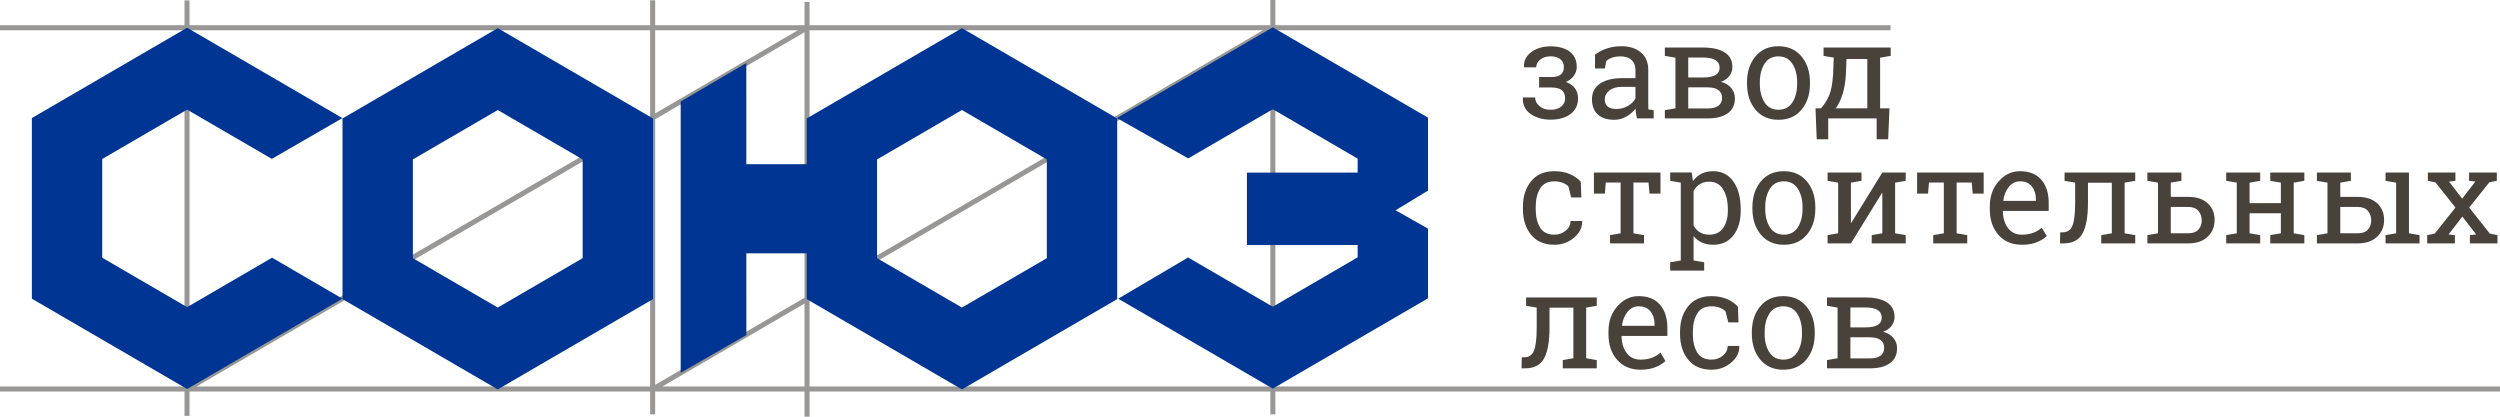 <svg width="540" height="90" viewBox="0 0 540 90" fill="none" xmlns="http://www.w3.org/2000/svg">
<path fill-rule="evenodd" clip-rule="evenodd" d="M275.479 0H274.395V5.44H174.863V0.421H173.779V5.44H141.517V0.053H140.433V5.44H40.94V0.081H39.855V5.44H0V6.533H39.855V83.475H0V84.567H39.855V89.833H40.94V84.567H140.433V89.494H141.517V84.567H173.779V90.001H174.863V84.567H274.395V89.495H275.479V84.567H540V83.475H275.479V6.533H408.361V5.44H275.479V0ZM174.863 83.475H274.395V6.86L174.863 64.934V83.475ZM174.863 63.672V6.533H272.792L174.863 63.672ZM173.779 64.304L141.517 83.128V25.757L173.779 6.961V64.304ZM143.087 83.475L173.779 65.567V83.475H143.087ZM141.517 6.533H172.347L141.517 24.494V6.533ZM140.433 6.533V25.126L40.94 83.093V6.533H140.433ZM140.433 26.389L42.451 83.475H140.433V26.389Z" fill="#989795"/>
<path fill-rule="evenodd" clip-rule="evenodd" d="M335.087 16.635C336.06 16.635 336.755 16.448 337.172 16.075C337.588 15.702 337.796 15.163 337.796 14.455C337.796 13.814 337.558 13.272 337.081 12.829C336.604 12.385 335.878 12.163 334.904 12.163C334.033 12.163 333.304 12.395 332.712 12.857C332.124 13.32 331.829 13.88 331.829 14.541H329.203L329.174 14.455C329.119 13.144 329.647 12.076 330.762 11.251C331.875 10.425 333.256 10.013 334.904 10.013C336.683 10.013 338.073 10.397 339.075 11.165C340.077 11.934 340.577 13.03 340.577 14.455C340.577 15.146 340.372 15.777 339.96 16.352C339.548 16.928 338.972 17.381 338.232 17.71C339.083 18.012 339.734 18.463 340.184 19.061C340.634 19.661 340.858 20.394 340.858 21.263C340.858 22.696 340.313 23.82 339.222 24.63C338.131 25.441 336.692 25.846 334.904 25.846C333.247 25.846 331.826 25.444 330.642 24.637C329.457 23.83 328.889 22.663 328.935 21.134L328.964 21.05H331.59C331.59 21.767 331.898 22.389 332.517 22.918C333.135 23.447 333.93 23.709 334.904 23.709C335.905 23.709 336.683 23.476 337.235 23.01C337.788 22.543 338.064 21.96 338.064 21.263C338.064 20.441 337.823 19.842 337.341 19.465C336.858 19.089 336.108 18.899 335.087 18.899H332.446V16.635H335.087ZM349.114 23.541C350.03 23.541 350.869 23.319 351.627 22.876C352.386 22.432 352.928 21.898 353.256 21.276V18.758H350.308C349.174 18.758 348.278 19.021 347.618 19.551C346.958 20.078 346.628 20.72 346.628 21.474C346.628 22.145 346.833 22.656 347.245 23.01C347.657 23.364 348.281 23.541 349.114 23.541ZM353.372 24.459C353.418 24.79 353.485 25.162 353.569 25.577H357.191V23.795L356.067 23.639C356.048 23.45 356.037 23.262 356.033 23.074C356.028 22.884 356.025 22.691 356.025 22.492V15.121C356.025 13.47 355.492 12.201 354.425 11.314C353.357 10.428 351.962 9.983 350.24 9.983C349.087 9.983 348.022 10.152 347.038 10.486C346.055 10.821 345.216 11.267 344.524 11.824V14.795H346.658L346.953 13.182C347.281 12.871 347.709 12.625 348.239 12.446C348.768 12.267 349.378 12.176 350.072 12.176C351.073 12.176 351.855 12.439 352.416 12.962C352.979 13.486 353.259 14.196 353.259 15.092V16.875H350.409C348.377 16.875 346.778 17.269 345.613 18.055C344.447 18.844 343.864 19.964 343.864 21.417C343.864 22.833 344.276 23.929 345.101 24.707C345.923 25.485 347.127 25.876 348.708 25.876C349.617 25.876 350.471 25.645 351.272 25.189C352.072 24.73 352.74 24.158 353.274 23.468C353.292 23.799 353.324 24.129 353.372 24.459ZM364.662 23.426V18.869H368.847C369.877 18.869 370.655 19.068 371.178 19.464C371.703 19.86 371.965 20.421 371.965 21.147C371.965 21.883 371.703 22.448 371.178 22.84C370.655 23.23 369.877 23.426 368.847 23.426H364.662ZM364.662 16.734H367.893C369.063 16.734 369.945 16.559 370.539 16.211C371.135 15.861 371.431 15.332 371.431 14.626C371.431 13.899 371.135 13.352 370.539 12.984C369.945 12.616 369.058 12.431 367.878 12.431H364.662V16.734ZM372.538 11.321C371.435 10.619 369.879 10.268 367.876 10.268H361.894H359.605V12.065L361.894 12.461V23.399L359.605 23.795V25.579H368.845C370.709 25.579 372.158 25.21 373.192 24.474C374.226 23.738 374.743 22.654 374.743 21.219C374.743 20.39 374.477 19.651 373.942 19.006C373.41 18.359 372.67 17.919 371.724 17.683C372.511 17.389 373.119 16.962 373.549 16.402C373.98 15.84 374.195 15.2 374.195 14.483C374.195 13.079 373.643 12.025 372.538 11.321ZM381.142 22.115C380.464 21.057 380.124 19.718 380.124 18.095V17.783C380.124 16.18 380.461 14.845 381.134 13.779C381.81 12.714 382.81 12.179 384.141 12.179C385.47 12.179 386.476 12.714 387.16 13.779C387.843 14.845 388.185 16.18 388.185 17.783V18.095C388.185 19.718 387.843 21.057 387.16 22.115C386.476 23.169 385.48 23.698 384.168 23.698C382.829 23.698 381.82 23.169 381.142 22.115ZM377.356 17.78C377.356 15.516 377.965 13.65 379.183 12.183C380.399 10.717 382.051 9.985 384.14 9.985C386.236 9.985 387.895 10.716 389.117 12.176C390.339 13.639 390.95 15.508 390.95 17.78V18.092C390.95 20.375 390.341 22.243 389.124 23.695C387.906 25.148 386.255 25.875 384.167 25.875C382.06 25.875 380.399 25.147 379.183 23.688C377.965 22.231 377.356 20.366 377.356 18.092V17.78ZM398.716 16.026C398.614 17.726 398.372 19.172 397.993 20.37C397.614 21.569 397.124 22.579 396.526 23.401H403.336V12.744H398.842L398.716 16.026ZM395.122 20.562C394.71 21.547 394.116 22.493 393.338 23.4H392.145L392.412 30.078H394.896V25.579H405.36V30.078H407.844L408.126 23.4H406.103V12.461L408.392 12.065V10.268H406.103H393.886V12.065L396.091 12.446L395.951 16.026C395.81 18.063 395.534 19.577 395.122 20.562ZM338.182 49.833C337.485 50.404 336.678 50.689 335.76 50.689C334.299 50.689 333.26 50.168 332.642 49.125C332.025 48.083 331.715 46.778 331.715 45.213V44.618C331.715 43.09 332.026 41.8 332.65 40.748C333.273 39.697 334.31 39.17 335.76 39.17C336.406 39.17 336.986 39.27 337.502 39.468C338.017 39.666 338.438 39.925 338.766 40.246L339.369 42.651H341.574L341.449 39.255C340.811 38.548 340.008 37.992 339.039 37.587C338.071 37.18 336.977 36.978 335.76 36.978C333.561 36.978 331.874 37.706 330.705 39.163C329.535 40.622 328.949 42.44 328.949 44.618V45.213C328.949 47.412 329.532 49.236 330.697 50.689C331.863 52.141 333.55 52.868 335.76 52.868C337.371 52.868 338.782 52.357 339.994 51.333C341.207 50.31 341.788 49.138 341.742 47.817L341.715 47.732H339.229C339.229 48.561 338.88 49.262 338.182 49.833ZM358.664 37.26V41.816H356.291L356.08 39.423H352.822V50.392L355.111 50.787V52.57H347.767V50.787L350.056 50.392V39.423H346.854L346.643 41.816H344.283V37.26H358.664ZM372.202 40.911C372.876 42.023 373.213 43.453 373.213 45.198V45.495C373.213 47.033 372.876 48.283 372.202 49.245C371.527 50.208 370.535 50.688 369.225 50.688C368.411 50.688 367.724 50.515 367.167 50.171C366.611 49.827 366.158 49.339 365.812 48.707V41.25C366.158 40.627 366.614 40.136 367.175 39.778C367.736 39.419 368.411 39.24 369.196 39.24C370.526 39.24 371.527 39.797 372.202 40.911ZM360.758 56.658L363.047 56.263V39.452L360.758 39.055V37.259H365.42L365.673 39.127C366.178 38.427 366.794 37.894 367.52 37.527C368.244 37.158 369.086 36.975 370.04 36.975C371.921 36.975 373.385 37.728 374.429 39.232C375.473 40.737 375.995 42.726 375.995 45.197V45.494C375.995 47.702 375.47 49.482 374.422 50.836C373.373 52.189 371.926 52.867 370.082 52.867C369.147 52.867 368.325 52.708 367.618 52.392C366.911 52.077 366.31 51.606 365.814 50.984V56.263L368.103 56.658V58.456H360.758V56.658ZM381.29 45.083C381.29 46.706 381.63 48.045 382.308 49.103C382.986 50.158 383.995 50.687 385.334 50.687C386.646 50.687 387.642 50.158 388.326 49.103C389.009 48.045 389.351 46.706 389.351 45.083V44.772C389.351 43.169 389.009 41.834 388.326 40.767C387.642 39.702 386.636 39.168 385.307 39.168C383.976 39.168 382.976 39.702 382.301 40.767C381.627 41.834 381.29 43.169 381.29 44.772V45.083ZM380.346 39.176C379.128 40.644 378.519 42.509 378.519 44.773V45.085C378.519 47.359 379.128 49.224 380.346 50.681C381.562 52.14 383.223 52.868 385.33 52.868C387.418 52.868 389.07 52.141 390.287 50.689C391.505 49.236 392.113 47.368 392.113 45.085V44.773C392.113 42.501 391.502 40.632 390.28 39.169C389.058 37.709 387.399 36.978 385.303 36.978C383.215 36.978 381.562 37.711 380.346 39.176ZM402.087 39.056V37.26H399.798H394.756V39.056L397.045 39.453V50.392L394.756 50.787V52.57H399.798L406.496 41.702L406.58 41.73V50.392L404.291 50.787V52.57H411.637V50.787L409.348 50.392V39.453L411.637 39.056V37.26H409.348H406.58L399.882 48.126L399.798 48.097V39.453L402.087 39.056ZM428.474 37.26V41.816H426.101L425.89 39.423H422.632V50.392L424.921 50.787V52.57H417.577V50.787L419.866 50.392V39.423H416.664L416.453 41.816H414.093V37.26H428.474ZM433.924 40.351C434.579 39.562 435.37 39.168 436.297 39.168C437.439 39.168 438.3 39.536 438.881 40.272C439.461 41.008 439.752 41.923 439.752 43.017V43.386H432.744L432.715 43.314C432.866 42.125 433.268 41.138 433.924 40.351ZM436.721 52.868C434.604 52.868 432.921 52.159 431.671 50.738C430.422 49.319 429.796 47.477 429.796 45.213V44.591C429.796 42.413 430.441 40.597 431.728 39.149C433.015 37.702 434.539 36.978 436.299 36.978C438.339 36.978 439.886 37.601 440.939 38.846C441.993 40.091 442.519 41.751 442.519 43.826V45.567H432.66L432.62 45.637C432.647 47.109 433.016 48.319 433.729 49.268C434.44 50.215 435.437 50.689 436.721 50.689C437.655 50.689 438.478 50.555 439.185 50.286C439.89 50.017 440.502 49.647 441.017 49.175L442.099 50.986C441.555 51.516 440.836 51.961 439.943 52.323C439.049 52.686 437.975 52.868 436.721 52.868ZM451 39.467V43.797C451 46.816 450.604 49.033 449.813 50.447C449.022 51.864 447.667 52.57 445.748 52.57H444.962L445.004 50.193L445.579 50.179C446.571 50.179 447.262 49.694 447.651 48.722C448.039 47.751 448.234 46.11 448.234 43.797V39.453L445.945 39.058V37.26H458.92H461.209V39.058L458.92 39.453V50.392L461.209 50.788V52.57H453.865V50.788L456.154 50.392V39.467H451ZM468.889 50.388V44.7H472.653C473.645 44.7 474.38 44.987 474.857 45.562C475.336 46.138 475.574 46.813 475.574 47.585C475.574 48.388 475.337 49.055 474.864 49.588C474.393 50.122 473.654 50.388 472.653 50.388H468.889ZM471.178 37.261V39.057L468.89 39.452V37.261H471.178ZM468.889 39.452L468.89 39.452V42.523H472.654C474.452 42.523 475.851 42.983 476.853 43.903C477.854 44.823 478.356 46.019 478.356 47.491C478.356 48.972 477.853 50.189 476.846 51.142C475.84 52.093 474.441 52.57 472.654 52.57H463.835V50.788L466.124 50.392V39.452L463.835 39.057V37.261H466.124H468.889V39.452ZM480.856 37.261V39.057L483.145 39.452V50.392L480.856 50.788V52.57H488.2V50.788L485.911 50.392V46.061H492.666V50.392L490.377 50.788V52.57H497.735V50.788L495.446 50.392V39.452L497.735 39.057V37.261H495.446H492.666H490.377V39.057L492.666 39.452V43.883H485.911V39.452L488.2 39.057V37.261H480.856ZM515.276 50.788L517.565 50.393V39.453L515.276 39.057V37.261H520.333V50.393L522.622 50.788V52.571H515.276V50.788ZM505.502 50.39V44.7H509.266C510.257 44.7 510.992 44.987 511.469 45.562C511.948 46.139 512.186 46.813 512.186 47.586C512.186 48.388 511.949 49.055 511.476 49.59C511.004 50.122 510.266 50.39 509.266 50.39H505.502ZM507.791 37.261V39.057L505.502 39.453V37.261H507.791ZM505.502 39.453L505.502 39.453V42.523H509.266C511.064 42.523 512.464 42.984 513.466 43.903C514.466 44.823 514.968 46.02 514.968 47.491C514.968 48.972 514.463 50.189 513.458 51.142C512.451 52.093 511.054 52.571 509.266 52.571H500.447V50.788L502.736 50.393V39.453L500.447 39.057V37.261H502.736H505.502V39.453ZM525.903 50.462L524.275 50.788V52.572H530.257V50.788L528.895 50.634L531.872 46.784L534.85 50.634L533.501 50.788V52.572H539.457V50.788L537.813 50.462L533.347 44.83L537.685 39.384L539.315 39.057V37.261H533.318V39.057L534.68 39.213L531.83 42.907L528.993 39.226L530.37 39.057V37.261H524.415V39.057L526.045 39.384L530.384 44.83L525.903 50.462ZM334.694 66.458V70.788C334.694 73.807 334.298 76.023 333.507 77.438C332.716 78.855 331.361 79.561 329.442 79.561H328.656L328.698 77.183L329.273 77.17C330.265 77.17 330.956 76.685 331.345 75.713C331.733 74.741 331.928 73.101 331.928 70.788V66.443L329.639 66.048V64.25H342.614H344.903V66.048L342.614 66.443V77.383L344.903 77.779V79.561H337.559V77.779L339.848 77.383V66.458H334.694ZM351.559 67.343C352.214 66.554 353.005 66.159 353.932 66.159C355.074 66.159 355.934 66.528 356.516 67.264C357.096 68 357.386 68.915 357.386 70.009V70.378H350.379L350.35 70.306C350.5 69.117 350.902 68.129 351.559 67.343ZM354.355 79.857C352.238 79.857 350.555 79.147 349.306 77.727C348.057 76.308 347.43 74.466 347.43 72.202V71.579C347.43 69.401 348.075 67.586 349.362 66.137C350.649 64.691 352.173 63.966 353.933 63.966C355.974 63.966 357.521 64.59 358.573 65.834C359.628 67.08 360.154 68.74 360.154 70.815V72.556H350.295L350.255 72.626C350.282 74.097 350.651 75.308 351.364 76.257C352.075 77.204 353.071 77.677 354.355 77.677C355.29 77.677 356.112 77.543 356.819 77.275C357.525 77.006 358.137 76.636 358.652 76.163L359.733 77.975C359.189 78.505 358.471 78.949 357.577 79.312C356.684 79.675 355.609 79.857 354.355 79.857ZM369.702 77.677C370.621 77.677 371.428 77.393 372.125 76.822C372.823 76.251 373.171 75.55 373.171 74.721H375.657L375.685 74.805C375.731 76.127 375.15 77.299 373.936 78.321C372.725 79.346 371.313 79.857 369.702 79.857C367.493 79.857 365.805 79.13 364.64 77.677C363.474 76.225 362.892 74.4 362.892 72.202V71.607C362.892 69.429 363.477 67.611 364.647 66.152C365.817 64.695 367.503 63.966 369.702 63.966C370.92 63.966 372.013 64.169 372.982 64.575C373.951 64.981 374.753 65.537 375.391 66.244L375.517 69.64H373.312L372.709 67.235C372.38 66.914 371.96 66.655 371.445 66.457C370.929 66.258 370.349 66.159 369.702 66.159C368.252 66.159 367.215 66.685 366.592 67.737C365.969 68.789 365.658 70.079 365.658 71.607V72.202C365.658 73.767 365.967 75.072 366.585 76.114C367.202 77.157 368.242 77.677 369.702 77.677ZM380.221 66.165C379.003 67.632 378.394 69.497 378.394 71.762V72.073C378.394 74.348 379.003 76.213 380.221 77.67C381.437 79.129 383.098 79.857 385.205 79.857C387.293 79.857 388.945 79.13 390.162 77.677C391.38 76.225 391.988 74.357 391.988 72.073V71.762C391.988 69.49 391.377 67.621 390.155 66.158C388.933 64.698 387.274 63.966 385.178 63.966C383.09 63.966 381.437 64.699 380.221 66.165ZM381.165 72.074C381.165 73.697 381.504 75.036 382.183 76.094C382.861 77.149 383.87 77.678 385.209 77.678C386.521 77.678 387.517 77.149 388.201 76.094C388.883 75.036 389.226 73.697 389.226 72.074V71.762C389.226 70.159 388.883 68.825 388.201 67.758C387.517 66.693 386.51 66.158 385.182 66.158C383.851 66.158 382.851 66.693 382.175 67.758C381.501 68.825 381.165 70.159 381.165 71.762V72.074ZM407.564 65.305C406.461 64.603 404.905 64.251 402.902 64.251H396.92H394.631V66.048L396.92 66.444V77.382L394.631 77.779V79.562H403.871C405.735 79.562 407.184 79.194 408.218 78.458C409.252 77.722 409.769 76.638 409.769 75.203C409.769 74.374 409.503 73.635 408.968 72.989C408.436 72.342 407.696 71.902 406.75 71.666C407.537 71.372 408.145 70.945 408.575 70.385C409.006 69.823 409.221 69.183 409.221 68.467C409.221 67.062 408.669 66.008 407.564 65.305ZM399.685 72.853V77.409H403.87C404.9 77.409 405.677 77.214 406.201 76.823C406.726 76.431 406.988 75.866 406.988 75.13C406.988 74.405 406.726 73.844 406.201 73.447C405.677 73.051 404.9 72.853 403.87 72.853H399.685ZM402.916 70.717H399.685V66.415H402.901C404.081 66.415 404.967 66.6 405.562 66.967C406.158 67.336 406.454 67.882 406.454 68.609C406.454 69.316 406.158 69.845 405.562 70.194C404.967 70.543 404.085 70.717 402.916 70.717Z" fill="#48423B"/>
<path fill-rule="evenodd" clip-rule="evenodd" d="M308.453 41.164L301.445 45.417L308.453 49.395V64.433L274.919 83.939L241.529 64.516L256.628 55.617L274.919 66.257L293.25 55.587V52.918H269.33V37.279H293.25V34.256L274.919 23.593L256.663 34.215L241.383 25.572V25.417L274.919 5.904L308.453 25.417V41.164ZM73.95 64.517V64.509L58.746 55.65V55.672L40.415 66.341L22.083 55.672V34.339L40.415 23.678L58.712 34.318L73.95 25.515V25.502L40.415 5.988L6.881 25.502V64.517L40.415 84.024L73.95 64.517ZM73.983 25.589L107.516 6.08L141.05 25.589V64.605L107.516 84.113L73.983 64.605V25.589ZM125.851 55.767L107.515 66.433L89.181 55.767V34.432L107.515 23.767L125.851 34.432V55.767ZM174.248 25.589L207.78 6.08L241.313 25.589V64.605L207.78 84.113L174.248 64.605V54.721H161.211L161.214 72.362L147.028 80.517V21.931L161.205 13.614L161.208 35.473H174.248V25.589ZM226.113 55.767L207.777 66.433L189.443 55.767V34.432L207.777 23.767L226.113 34.432V55.767Z" fill="#003594"/>
</svg>
